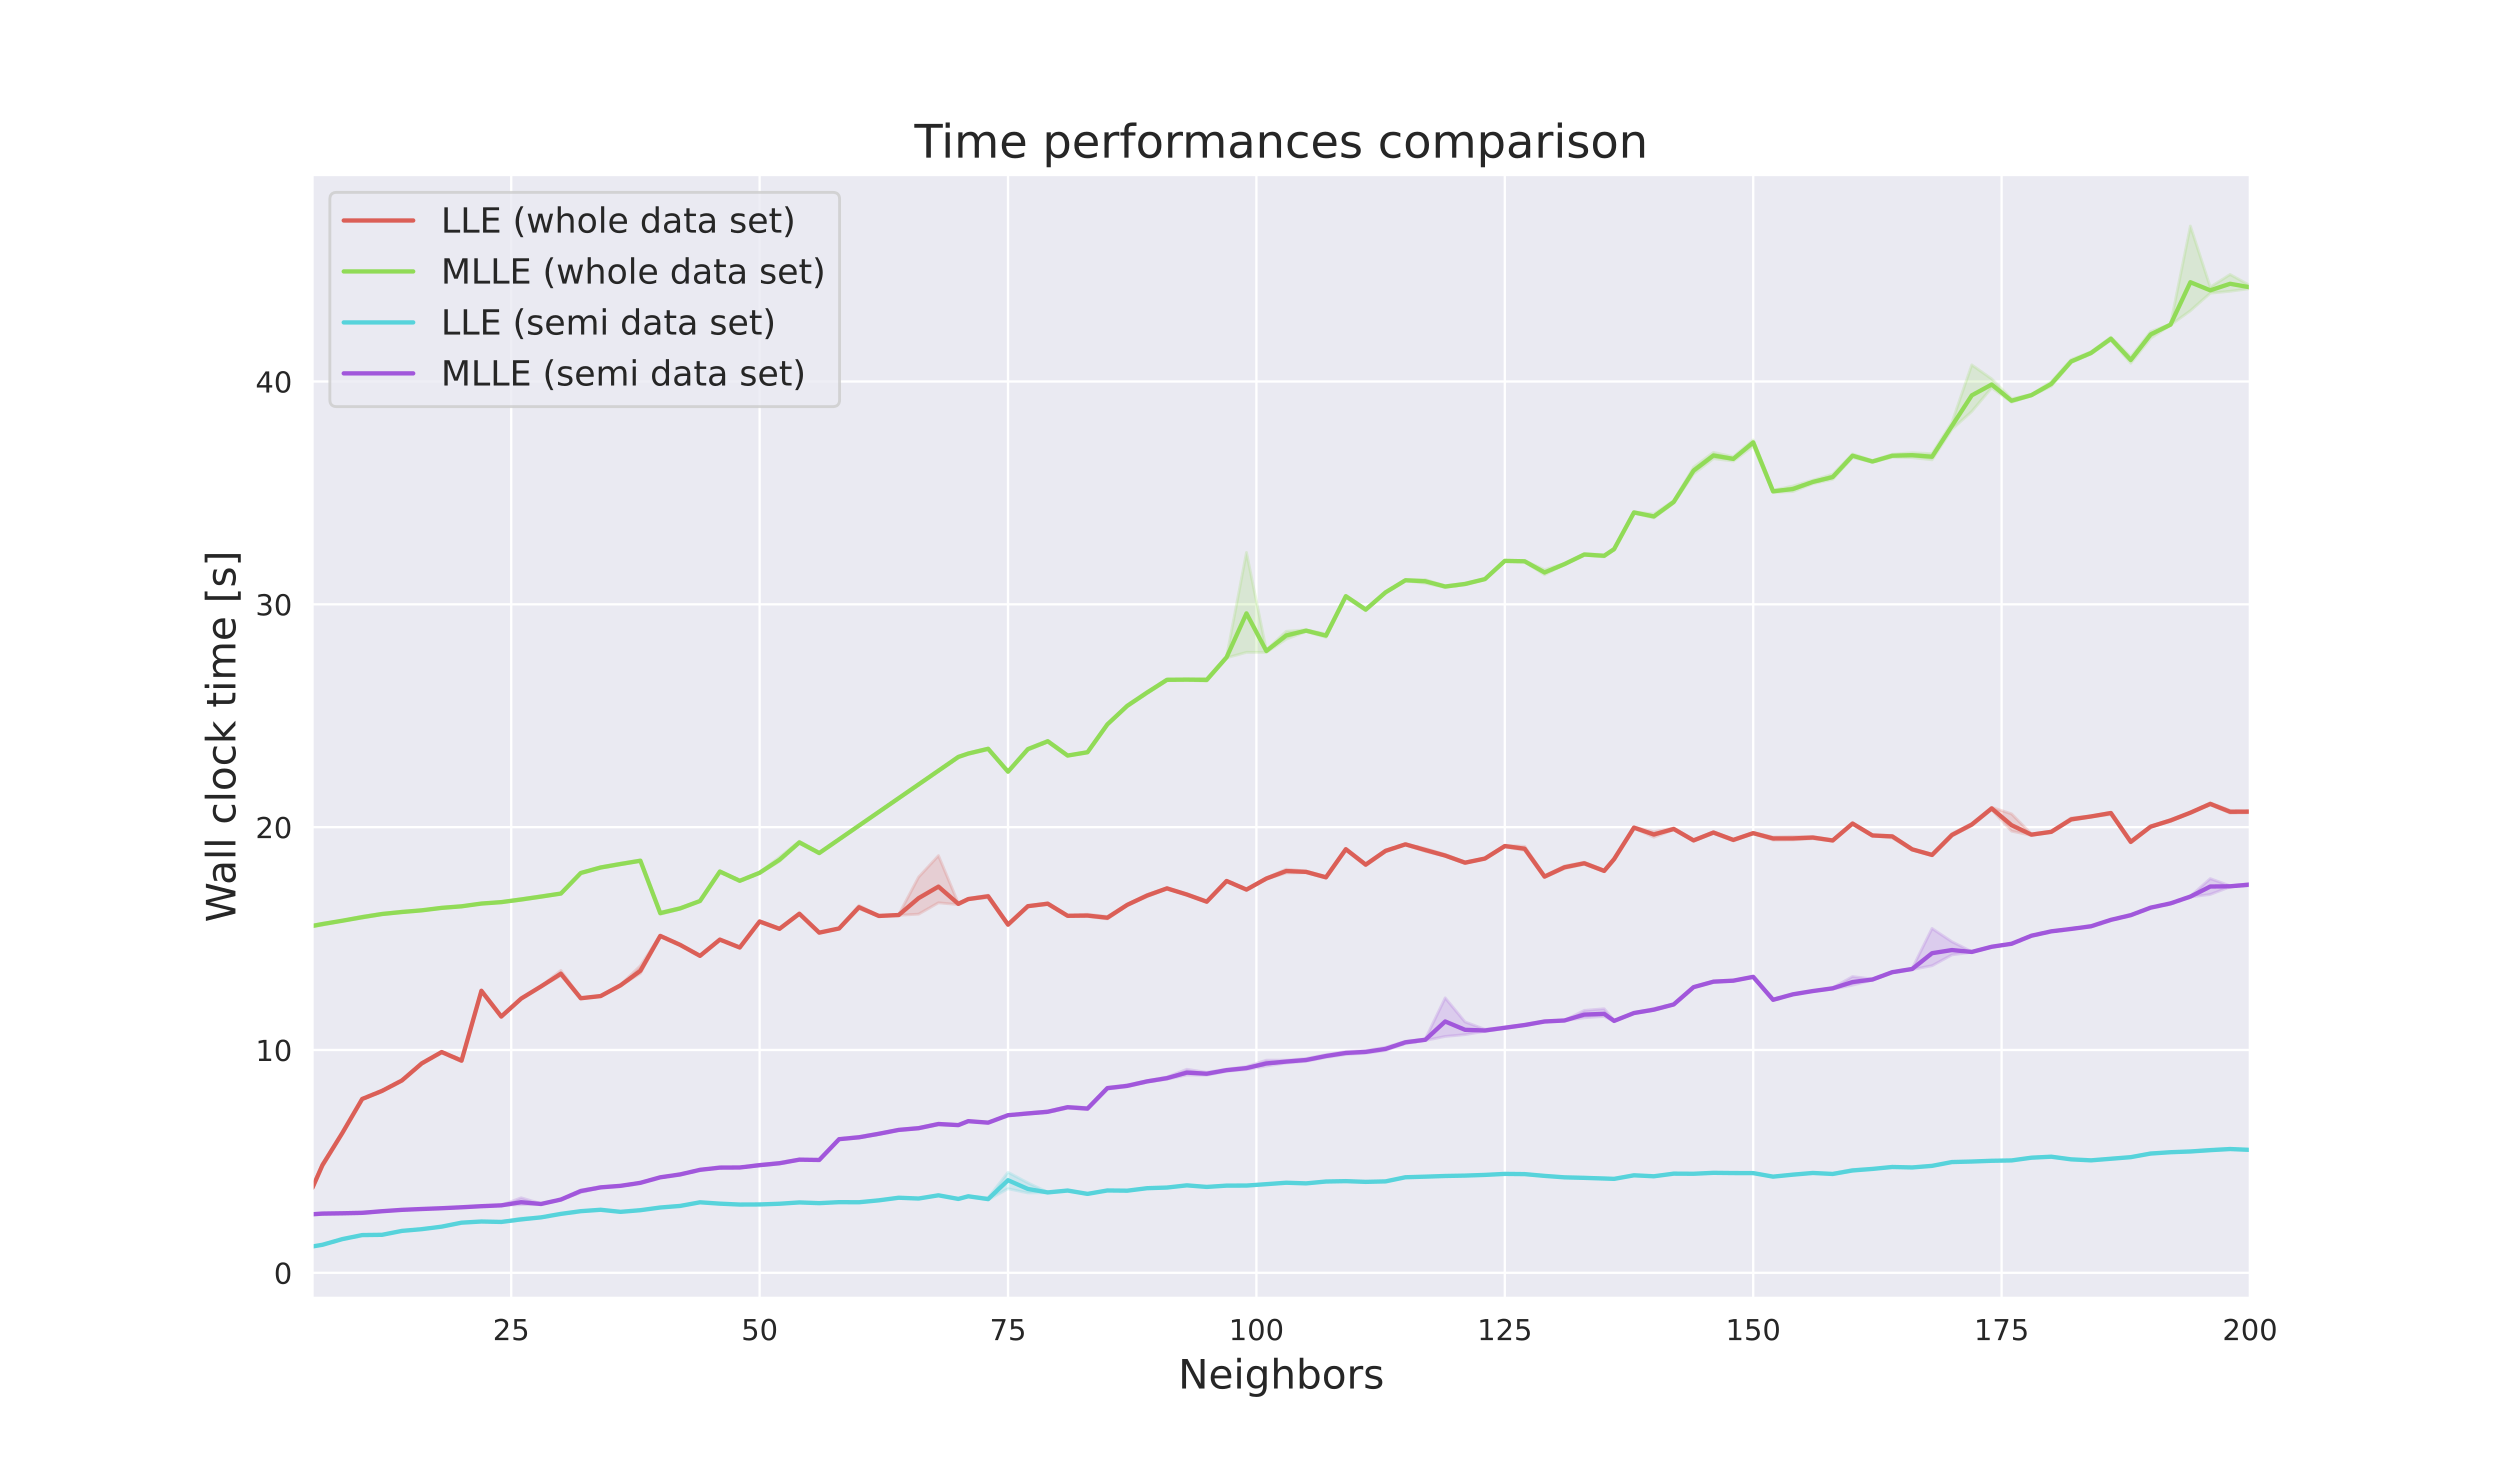 <?xml version="1.0" encoding="utf-8" standalone="no"?>
<!DOCTYPE svg PUBLIC "-//W3C//DTD SVG 1.1//EN"
  "http://www.w3.org/Graphics/SVG/1.1/DTD/svg11.dtd">
<!-- Created with matplotlib (https://matplotlib.org/) -->
<svg height="504pt" version="1.1" viewBox="0 0 864 504" width="864pt" xmlns="http://www.w3.org/2000/svg" xmlns:xlink="http://www.w3.org/1999/xlink">
 <defs>
  <style type="text/css">*{stroke-linecap:butt;stroke-linejoin:round;}</style>
 </defs>
 <g id="figure_1">
  <g id="patch_1">
   <path d="M 0 504 
L 864 504 
L 864 0 
L 0 0 
z
" style="fill:#ffffff;"/>
  </g>
  <g id="axes_1">
   <g id="patch_2">
    <path d="M 108 448.56 
L 777.6 448.56 
L 777.6 60.48 
L 108 60.48 
z
" style="fill:#eaeaf2;"/>
   </g>
   <g id="matplotlib.axis_1">
    <g id="xtick_1">
     <g id="line2d_1">
      <path clip-path="url(#pa6df0f2d97)" d="M 176.677 448.56 
L 176.677 60.48 
" style="fill:none;stroke:#ffffff;stroke-linecap:round;stroke-width:0.8;"/>
     </g>
     <g id="text_1">
      <!-- 25 -->
      <g style="fill:#262626;" transform="translate(170.314 463.158)scale(0.1 -0.1)">
       <defs>
        <path d="M 19.188 8.297 
L 53.609 8.297 
L 53.609 0 
L 7.328 0 
L 7.328 8.297 
Q 12.938 14.109 22.625 23.891 
Q 32.328 33.688 34.812 36.531 
Q 39.547 41.844 41.422 45.531 
Q 43.312 49.219 43.312 52.781 
Q 43.312 58.594 39.234 62.25 
Q 35.156 65.922 28.609 65.922 
Q 23.969 65.922 18.812 64.312 
Q 13.672 62.703 7.812 59.422 
L 7.812 69.391 
Q 13.766 71.781 18.938 73 
Q 24.125 74.219 28.422 74.219 
Q 39.75 74.219 46.484 68.547 
Q 53.219 62.891 53.219 53.422 
Q 53.219 48.922 51.531 44.891 
Q 49.859 40.875 45.406 35.406 
Q 44.188 33.984 37.641 27.219 
Q 31.109 20.453 19.188 8.297 
z
" id="DejaVuSans-50"/>
        <path d="M 10.797 72.906 
L 49.516 72.906 
L 49.516 64.594 
L 19.828 64.594 
L 19.828 46.734 
Q 21.969 47.469 24.109 47.828 
Q 26.266 48.188 28.422 48.188 
Q 40.625 48.188 47.75 41.5 
Q 54.891 34.812 54.891 23.391 
Q 54.891 11.625 47.562 5.094 
Q 40.234 -1.422 26.906 -1.422 
Q 22.312 -1.422 17.547 -0.641 
Q 12.797 0.141 7.719 1.703 
L 7.719 11.625 
Q 12.109 9.234 16.797 8.062 
Q 21.484 6.891 26.703 6.891 
Q 35.156 6.891 40.078 11.328 
Q 45.016 15.766 45.016 23.391 
Q 45.016 31 40.078 35.438 
Q 35.156 39.891 26.703 39.891 
Q 22.75 39.891 18.812 39.016 
Q 14.891 38.141 10.797 36.281 
z
" id="DejaVuSans-53"/>
       </defs>
       <use xlink:href="#DejaVuSans-50"/>
       <use x="63.623" xlink:href="#DejaVuSans-53"/>
      </g>
     </g>
    </g>
    <g id="xtick_2">
     <g id="line2d_2">
      <path clip-path="url(#pa6df0f2d97)" d="M 262.523 448.56 
L 262.523 60.48 
" style="fill:none;stroke:#ffffff;stroke-linecap:round;stroke-width:0.8;"/>
     </g>
     <g id="text_2">
      <!-- 50 -->
      <g style="fill:#262626;" transform="translate(256.161 463.158)scale(0.1 -0.1)">
       <defs>
        <path d="M 31.781 66.406 
Q 24.172 66.406 20.328 58.906 
Q 16.5 51.422 16.5 36.375 
Q 16.5 21.391 20.328 13.891 
Q 24.172 6.391 31.781 6.391 
Q 39.453 6.391 43.281 13.891 
Q 47.125 21.391 47.125 36.375 
Q 47.125 51.422 43.281 58.906 
Q 39.453 66.406 31.781 66.406 
z
M 31.781 74.219 
Q 44.047 74.219 50.516 64.516 
Q 56.984 54.828 56.984 36.375 
Q 56.984 17.969 50.516 8.266 
Q 44.047 -1.422 31.781 -1.422 
Q 19.531 -1.422 13.062 8.266 
Q 6.594 17.969 6.594 36.375 
Q 6.594 54.828 13.062 64.516 
Q 19.531 74.219 31.781 74.219 
z
" id="DejaVuSans-48"/>
       </defs>
       <use xlink:href="#DejaVuSans-53"/>
       <use x="63.623" xlink:href="#DejaVuSans-48"/>
      </g>
     </g>
    </g>
    <g id="xtick_3">
     <g id="line2d_3">
      <path clip-path="url(#pa6df0f2d97)" d="M 348.369 448.56 
L 348.369 60.48 
" style="fill:none;stroke:#ffffff;stroke-linecap:round;stroke-width:0.8;"/>
     </g>
     <g id="text_3">
      <!-- 75 -->
      <g style="fill:#262626;" transform="translate(342.007 463.158)scale(0.1 -0.1)">
       <defs>
        <path d="M 8.203 72.906 
L 55.078 72.906 
L 55.078 68.703 
L 28.609 0 
L 18.312 0 
L 43.219 64.594 
L 8.203 64.594 
z
" id="DejaVuSans-55"/>
       </defs>
       <use xlink:href="#DejaVuSans-55"/>
       <use x="63.623" xlink:href="#DejaVuSans-53"/>
      </g>
     </g>
    </g>
    <g id="xtick_4">
     <g id="line2d_4">
      <path clip-path="url(#pa6df0f2d97)" d="M 434.215 448.56 
L 434.215 60.48 
" style="fill:none;stroke:#ffffff;stroke-linecap:round;stroke-width:0.8;"/>
     </g>
     <g id="text_4">
      <!-- 100 -->
      <g style="fill:#262626;" transform="translate(424.672 463.158)scale(0.1 -0.1)">
       <defs>
        <path d="M 12.406 8.297 
L 28.516 8.297 
L 28.516 63.922 
L 10.984 60.406 
L 10.984 69.391 
L 28.422 72.906 
L 38.281 72.906 
L 38.281 8.297 
L 54.391 8.297 
L 54.391 0 
L 12.406 0 
z
" id="DejaVuSans-49"/>
       </defs>
       <use xlink:href="#DejaVuSans-49"/>
       <use x="63.623" xlink:href="#DejaVuSans-48"/>
       <use x="127.246" xlink:href="#DejaVuSans-48"/>
      </g>
     </g>
    </g>
    <g id="xtick_5">
     <g id="line2d_5">
      <path clip-path="url(#pa6df0f2d97)" d="M 520.062 448.56 
L 520.062 60.48 
" style="fill:none;stroke:#ffffff;stroke-linecap:round;stroke-width:0.8;"/>
     </g>
     <g id="text_5">
      <!-- 125 -->
      <g style="fill:#262626;" transform="translate(510.518 463.158)scale(0.1 -0.1)">
       <use xlink:href="#DejaVuSans-49"/>
       <use x="63.623" xlink:href="#DejaVuSans-50"/>
       <use x="127.246" xlink:href="#DejaVuSans-53"/>
      </g>
     </g>
    </g>
    <g id="xtick_6">
     <g id="line2d_6">
      <path clip-path="url(#pa6df0f2d97)" d="M 605.908 448.56 
L 605.908 60.48 
" style="fill:none;stroke:#ffffff;stroke-linecap:round;stroke-width:0.8;"/>
     </g>
     <g id="text_6">
      <!-- 150 -->
      <g style="fill:#262626;" transform="translate(596.364 463.158)scale(0.1 -0.1)">
       <use xlink:href="#DejaVuSans-49"/>
       <use x="63.623" xlink:href="#DejaVuSans-53"/>
       <use x="127.246" xlink:href="#DejaVuSans-48"/>
      </g>
     </g>
    </g>
    <g id="xtick_7">
     <g id="line2d_7">
      <path clip-path="url(#pa6df0f2d97)" d="M 691.754 448.56 
L 691.754 60.48 
" style="fill:none;stroke:#ffffff;stroke-linecap:round;stroke-width:0.8;"/>
     </g>
     <g id="text_7">
      <!-- 175 -->
      <g style="fill:#262626;" transform="translate(682.21 463.158)scale(0.1 -0.1)">
       <use xlink:href="#DejaVuSans-49"/>
       <use x="63.623" xlink:href="#DejaVuSans-55"/>
       <use x="127.246" xlink:href="#DejaVuSans-53"/>
      </g>
     </g>
    </g>
    <g id="xtick_8">
     <g id="line2d_8">
      <path clip-path="url(#pa6df0f2d97)" d="M 777.6 448.56 
L 777.6 60.48 
" style="fill:none;stroke:#ffffff;stroke-linecap:round;stroke-width:0.8;"/>
     </g>
     <g id="text_8">
      <!-- 200 -->
      <g style="fill:#262626;" transform="translate(768.056 463.158)scale(0.1 -0.1)">
       <use xlink:href="#DejaVuSans-50"/>
       <use x="63.623" xlink:href="#DejaVuSans-48"/>
       <use x="127.246" xlink:href="#DejaVuSans-48"/>
      </g>
     </g>
    </g>
    <g id="text_9">
     <!-- Neighbors -->
     <g style="fill:#262626;" transform="translate(407.18 479.876)scale(0.14 -0.14)">
      <defs>
       <path d="M 9.812 72.906 
L 23.094 72.906 
L 55.422 11.922 
L 55.422 72.906 
L 64.984 72.906 
L 64.984 0 
L 51.703 0 
L 19.391 60.984 
L 19.391 0 
L 9.812 0 
z
" id="DejaVuSans-78"/>
       <path d="M 56.203 29.594 
L 56.203 25.203 
L 14.891 25.203 
Q 15.484 15.922 20.484 11.062 
Q 25.484 6.203 34.422 6.203 
Q 39.594 6.203 44.453 7.469 
Q 49.312 8.734 54.109 11.281 
L 54.109 2.781 
Q 49.266 0.734 44.188 -0.344 
Q 39.109 -1.422 33.891 -1.422 
Q 20.797 -1.422 13.156 6.188 
Q 5.516 13.812 5.516 26.812 
Q 5.516 40.234 12.766 48.109 
Q 20.016 56 32.328 56 
Q 43.359 56 49.781 48.891 
Q 56.203 41.797 56.203 29.594 
z
M 47.219 32.234 
Q 47.125 39.594 43.094 43.984 
Q 39.062 48.391 32.422 48.391 
Q 24.906 48.391 20.391 44.141 
Q 15.875 39.891 15.188 32.172 
z
" id="DejaVuSans-101"/>
       <path d="M 9.422 54.688 
L 18.406 54.688 
L 18.406 0 
L 9.422 0 
z
M 9.422 75.984 
L 18.406 75.984 
L 18.406 64.594 
L 9.422 64.594 
z
" id="DejaVuSans-105"/>
       <path d="M 45.406 27.984 
Q 45.406 37.75 41.375 43.109 
Q 37.359 48.484 30.078 48.484 
Q 22.859 48.484 18.828 43.109 
Q 14.797 37.75 14.797 27.984 
Q 14.797 18.266 18.828 12.891 
Q 22.859 7.516 30.078 7.516 
Q 37.359 7.516 41.375 12.891 
Q 45.406 18.266 45.406 27.984 
z
M 54.391 6.781 
Q 54.391 -7.172 48.188 -13.984 
Q 42 -20.797 29.203 -20.797 
Q 24.469 -20.797 20.266 -20.094 
Q 16.062 -19.391 12.109 -17.922 
L 12.109 -9.188 
Q 16.062 -11.328 19.922 -12.344 
Q 23.781 -13.375 27.781 -13.375 
Q 36.625 -13.375 41.016 -8.766 
Q 45.406 -4.156 45.406 5.172 
L 45.406 9.625 
Q 42.625 4.781 38.281 2.391 
Q 33.938 0 27.875 0 
Q 17.828 0 11.672 7.656 
Q 5.516 15.328 5.516 27.984 
Q 5.516 40.672 11.672 48.328 
Q 17.828 56 27.875 56 
Q 33.938 56 38.281 53.609 
Q 42.625 51.219 45.406 46.391 
L 45.406 54.688 
L 54.391 54.688 
z
" id="DejaVuSans-103"/>
       <path d="M 54.891 33.016 
L 54.891 0 
L 45.906 0 
L 45.906 32.719 
Q 45.906 40.484 42.875 44.328 
Q 39.844 48.188 33.797 48.188 
Q 26.516 48.188 22.312 43.547 
Q 18.109 38.922 18.109 30.906 
L 18.109 0 
L 9.078 0 
L 9.078 75.984 
L 18.109 75.984 
L 18.109 46.188 
Q 21.344 51.125 25.703 53.562 
Q 30.078 56 35.797 56 
Q 45.219 56 50.047 50.172 
Q 54.891 44.344 54.891 33.016 
z
" id="DejaVuSans-104"/>
       <path d="M 48.688 27.297 
Q 48.688 37.203 44.609 42.844 
Q 40.531 48.484 33.406 48.484 
Q 26.266 48.484 22.188 42.844 
Q 18.109 37.203 18.109 27.297 
Q 18.109 17.391 22.188 11.75 
Q 26.266 6.109 33.406 6.109 
Q 40.531 6.109 44.609 11.75 
Q 48.688 17.391 48.688 27.297 
z
M 18.109 46.391 
Q 20.953 51.266 25.266 53.625 
Q 29.594 56 35.594 56 
Q 45.562 56 51.781 48.094 
Q 58.016 40.188 58.016 27.297 
Q 58.016 14.406 51.781 6.484 
Q 45.562 -1.422 35.594 -1.422 
Q 29.594 -1.422 25.266 0.953 
Q 20.953 3.328 18.109 8.203 
L 18.109 0 
L 9.078 0 
L 9.078 75.984 
L 18.109 75.984 
z
" id="DejaVuSans-98"/>
       <path d="M 30.609 48.391 
Q 23.391 48.391 19.188 42.75 
Q 14.984 37.109 14.984 27.297 
Q 14.984 17.484 19.156 11.844 
Q 23.344 6.203 30.609 6.203 
Q 37.797 6.203 41.984 11.859 
Q 46.188 17.531 46.188 27.297 
Q 46.188 37.016 41.984 42.703 
Q 37.797 48.391 30.609 48.391 
z
M 30.609 56 
Q 42.328 56 49.016 48.375 
Q 55.719 40.766 55.719 27.297 
Q 55.719 13.875 49.016 6.219 
Q 42.328 -1.422 30.609 -1.422 
Q 18.844 -1.422 12.172 6.219 
Q 5.516 13.875 5.516 27.297 
Q 5.516 40.766 12.172 48.375 
Q 18.844 56 30.609 56 
z
" id="DejaVuSans-111"/>
       <path d="M 41.109 46.297 
Q 39.594 47.172 37.812 47.578 
Q 36.031 48 33.891 48 
Q 26.266 48 22.188 43.047 
Q 18.109 38.094 18.109 28.812 
L 18.109 0 
L 9.078 0 
L 9.078 54.688 
L 18.109 54.688 
L 18.109 46.188 
Q 20.953 51.172 25.484 53.578 
Q 30.031 56 36.531 56 
Q 37.453 56 38.578 55.875 
Q 39.703 55.766 41.062 55.516 
z
" id="DejaVuSans-114"/>
       <path d="M 44.281 53.078 
L 44.281 44.578 
Q 40.484 46.531 36.375 47.5 
Q 32.281 48.484 27.875 48.484 
Q 21.188 48.484 17.844 46.438 
Q 14.5 44.391 14.5 40.281 
Q 14.5 37.156 16.891 35.375 
Q 19.281 33.594 26.516 31.984 
L 29.594 31.297 
Q 39.156 29.25 43.188 25.516 
Q 47.219 21.781 47.219 15.094 
Q 47.219 7.469 41.188 3.016 
Q 35.156 -1.422 24.609 -1.422 
Q 20.219 -1.422 15.453 -0.562 
Q 10.688 0.297 5.422 2 
L 5.422 11.281 
Q 10.406 8.688 15.234 7.391 
Q 20.062 6.109 24.812 6.109 
Q 31.156 6.109 34.562 8.281 
Q 37.984 10.453 37.984 14.406 
Q 37.984 18.062 35.516 20.016 
Q 33.062 21.969 24.703 23.781 
L 21.578 24.516 
Q 13.234 26.266 9.516 29.906 
Q 5.812 33.547 5.812 39.891 
Q 5.812 47.609 11.281 51.797 
Q 16.75 56 26.812 56 
Q 31.781 56 36.172 55.266 
Q 40.578 54.547 44.281 53.078 
z
" id="DejaVuSans-115"/>
      </defs>
      <use xlink:href="#DejaVuSans-78"/>
      <use x="74.805" xlink:href="#DejaVuSans-101"/>
      <use x="136.328" xlink:href="#DejaVuSans-105"/>
      <use x="164.111" xlink:href="#DejaVuSans-103"/>
      <use x="227.588" xlink:href="#DejaVuSans-104"/>
      <use x="290.967" xlink:href="#DejaVuSans-98"/>
      <use x="354.443" xlink:href="#DejaVuSans-111"/>
      <use x="415.625" xlink:href="#DejaVuSans-114"/>
      <use x="456.738" xlink:href="#DejaVuSans-115"/>
     </g>
    </g>
   </g>
   <g id="matplotlib.axis_2">
    <g id="ytick_1">
     <g id="line2d_9">
      <path clip-path="url(#pa6df0f2d97)" d="M 108 439.88 
L 777.6 439.88 
" style="fill:none;stroke:#ffffff;stroke-linecap:round;stroke-width:0.8;"/>
     </g>
     <g id="text_10">
      <!-- 0 -->
      <g style="fill:#262626;" transform="translate(94.638 443.68)scale(0.1 -0.1)">
       <use xlink:href="#DejaVuSans-48"/>
      </g>
     </g>
    </g>
    <g id="ytick_2">
     <g id="line2d_10">
      <path clip-path="url(#pa6df0f2d97)" d="M 108 362.873 
L 777.6 362.873 
" style="fill:none;stroke:#ffffff;stroke-linecap:round;stroke-width:0.8;"/>
     </g>
     <g id="text_11">
      <!-- 10 -->
      <g style="fill:#262626;" transform="translate(88.275 366.672)scale(0.1 -0.1)">
       <use xlink:href="#DejaVuSans-49"/>
       <use x="63.623" xlink:href="#DejaVuSans-48"/>
      </g>
     </g>
    </g>
    <g id="ytick_3">
     <g id="line2d_11">
      <path clip-path="url(#pa6df0f2d97)" d="M 108 285.865 
L 777.6 285.865 
" style="fill:none;stroke:#ffffff;stroke-linecap:round;stroke-width:0.8;"/>
     </g>
     <g id="text_12">
      <!-- 20 -->
      <g style="fill:#262626;" transform="translate(88.275 289.664)scale(0.1 -0.1)">
       <use xlink:href="#DejaVuSans-50"/>
       <use x="63.623" xlink:href="#DejaVuSans-48"/>
      </g>
     </g>
    </g>
    <g id="ytick_4">
     <g id="line2d_12">
      <path clip-path="url(#pa6df0f2d97)" d="M 108 208.857 
L 777.6 208.857 
" style="fill:none;stroke:#ffffff;stroke-linecap:round;stroke-width:0.8;"/>
     </g>
     <g id="text_13">
      <!-- 30 -->
      <g style="fill:#262626;" transform="translate(88.275 212.656)scale(0.1 -0.1)">
       <defs>
        <path d="M 40.578 39.312 
Q 47.656 37.797 51.625 33 
Q 55.609 28.219 55.609 21.188 
Q 55.609 10.406 48.188 4.484 
Q 40.766 -1.422 27.094 -1.422 
Q 22.516 -1.422 17.656 -0.516 
Q 12.797 0.391 7.625 2.203 
L 7.625 11.719 
Q 11.719 9.328 16.594 8.109 
Q 21.484 6.891 26.812 6.891 
Q 36.078 6.891 40.938 10.547 
Q 45.797 14.203 45.797 21.188 
Q 45.797 27.641 41.281 31.266 
Q 36.766 34.906 28.719 34.906 
L 20.219 34.906 
L 20.219 43.016 
L 29.109 43.016 
Q 36.375 43.016 40.234 45.922 
Q 44.094 48.828 44.094 54.297 
Q 44.094 59.906 40.109 62.906 
Q 36.141 65.922 28.719 65.922 
Q 24.656 65.922 20.016 65.031 
Q 15.375 64.156 9.812 62.312 
L 9.812 71.094 
Q 15.438 72.656 20.344 73.438 
Q 25.25 74.219 29.594 74.219 
Q 40.828 74.219 47.359 69.109 
Q 53.906 64.016 53.906 55.328 
Q 53.906 49.266 50.438 45.094 
Q 46.969 40.922 40.578 39.312 
z
" id="DejaVuSans-51"/>
       </defs>
       <use xlink:href="#DejaVuSans-51"/>
       <use x="63.623" xlink:href="#DejaVuSans-48"/>
      </g>
     </g>
    </g>
    <g id="ytick_5">
     <g id="line2d_13">
      <path clip-path="url(#pa6df0f2d97)" d="M 108 131.849 
L 777.6 131.849 
" style="fill:none;stroke:#ffffff;stroke-linecap:round;stroke-width:0.8;"/>
     </g>
     <g id="text_14">
      <!-- 40 -->
      <g style="fill:#262626;" transform="translate(88.275 135.648)scale(0.1 -0.1)">
       <defs>
        <path d="M 37.797 64.312 
L 12.891 25.391 
L 37.797 25.391 
z
M 35.203 72.906 
L 47.609 72.906 
L 47.609 25.391 
L 58.016 25.391 
L 58.016 17.188 
L 47.609 17.188 
L 47.609 0 
L 37.797 0 
L 37.797 17.188 
L 4.891 17.188 
L 4.891 26.703 
z
" id="DejaVuSans-52"/>
       </defs>
       <use xlink:href="#DejaVuSans-52"/>
       <use x="63.623" xlink:href="#DejaVuSans-48"/>
      </g>
     </g>
    </g>
    <g id="text_15">
     <!-- Wall clock time [s] -->
     <g style="fill:#262626;" transform="translate(81.363 318.75)rotate(-90)scale(0.14 -0.14)">
      <defs>
       <path d="M 3.328 72.906 
L 13.281 72.906 
L 28.609 11.281 
L 43.891 72.906 
L 54.984 72.906 
L 70.312 11.281 
L 85.594 72.906 
L 95.609 72.906 
L 77.297 0 
L 64.891 0 
L 49.516 63.281 
L 33.984 0 
L 21.578 0 
z
" id="DejaVuSans-87"/>
       <path d="M 34.281 27.484 
Q 23.391 27.484 19.188 25 
Q 14.984 22.516 14.984 16.5 
Q 14.984 11.719 18.141 8.906 
Q 21.297 6.109 26.703 6.109 
Q 34.188 6.109 38.703 11.406 
Q 43.219 16.703 43.219 25.484 
L 43.219 27.484 
z
M 52.203 31.203 
L 52.203 0 
L 43.219 0 
L 43.219 8.297 
Q 40.141 3.328 35.547 0.953 
Q 30.953 -1.422 24.312 -1.422 
Q 15.922 -1.422 10.953 3.297 
Q 6 8.016 6 15.922 
Q 6 25.141 12.172 29.828 
Q 18.359 34.516 30.609 34.516 
L 43.219 34.516 
L 43.219 35.406 
Q 43.219 41.609 39.141 45 
Q 35.062 48.391 27.688 48.391 
Q 23 48.391 18.547 47.266 
Q 14.109 46.141 10.016 43.891 
L 10.016 52.203 
Q 14.938 54.109 19.578 55.047 
Q 24.219 56 28.609 56 
Q 40.484 56 46.344 49.844 
Q 52.203 43.703 52.203 31.203 
z
" id="DejaVuSans-97"/>
       <path d="M 9.422 75.984 
L 18.406 75.984 
L 18.406 0 
L 9.422 0 
z
" id="DejaVuSans-108"/>
       <path id="DejaVuSans-32"/>
       <path d="M 48.781 52.594 
L 48.781 44.188 
Q 44.969 46.297 41.141 47.344 
Q 37.312 48.391 33.406 48.391 
Q 24.656 48.391 19.812 42.844 
Q 14.984 37.312 14.984 27.297 
Q 14.984 17.281 19.812 11.734 
Q 24.656 6.203 33.406 6.203 
Q 37.312 6.203 41.141 7.25 
Q 44.969 8.297 48.781 10.406 
L 48.781 2.094 
Q 45.016 0.344 40.984 -0.531 
Q 36.969 -1.422 32.422 -1.422 
Q 20.062 -1.422 12.781 6.344 
Q 5.516 14.109 5.516 27.297 
Q 5.516 40.672 12.859 48.328 
Q 20.219 56 33.016 56 
Q 37.156 56 41.109 55.141 
Q 45.062 54.297 48.781 52.594 
z
" id="DejaVuSans-99"/>
       <path d="M 9.078 75.984 
L 18.109 75.984 
L 18.109 31.109 
L 44.922 54.688 
L 56.391 54.688 
L 27.391 29.109 
L 57.625 0 
L 45.906 0 
L 18.109 26.703 
L 18.109 0 
L 9.078 0 
z
" id="DejaVuSans-107"/>
       <path d="M 18.312 70.219 
L 18.312 54.688 
L 36.812 54.688 
L 36.812 47.703 
L 18.312 47.703 
L 18.312 18.016 
Q 18.312 11.328 20.141 9.422 
Q 21.969 7.516 27.594 7.516 
L 36.812 7.516 
L 36.812 0 
L 27.594 0 
Q 17.188 0 13.234 3.875 
Q 9.281 7.766 9.281 18.016 
L 9.281 47.703 
L 2.688 47.703 
L 2.688 54.688 
L 9.281 54.688 
L 9.281 70.219 
z
" id="DejaVuSans-116"/>
       <path d="M 52 44.188 
Q 55.375 50.25 60.062 53.125 
Q 64.75 56 71.094 56 
Q 79.641 56 84.281 50.016 
Q 88.922 44.047 88.922 33.016 
L 88.922 0 
L 79.891 0 
L 79.891 32.719 
Q 79.891 40.578 77.094 44.375 
Q 74.312 48.188 68.609 48.188 
Q 61.625 48.188 57.562 43.547 
Q 53.516 38.922 53.516 30.906 
L 53.516 0 
L 44.484 0 
L 44.484 32.719 
Q 44.484 40.625 41.703 44.406 
Q 38.922 48.188 33.109 48.188 
Q 26.219 48.188 22.156 43.531 
Q 18.109 38.875 18.109 30.906 
L 18.109 0 
L 9.078 0 
L 9.078 54.688 
L 18.109 54.688 
L 18.109 46.188 
Q 21.188 51.219 25.484 53.609 
Q 29.781 56 35.688 56 
Q 41.656 56 45.828 52.969 
Q 50 49.953 52 44.188 
z
" id="DejaVuSans-109"/>
       <path d="M 8.594 75.984 
L 29.297 75.984 
L 29.297 69 
L 17.578 69 
L 17.578 -6.203 
L 29.297 -6.203 
L 29.297 -13.188 
L 8.594 -13.188 
z
" id="DejaVuSans-91"/>
       <path d="M 30.422 75.984 
L 30.422 -13.188 
L 9.719 -13.188 
L 9.719 -6.203 
L 21.391 -6.203 
L 21.391 69 
L 9.719 69 
L 9.719 75.984 
z
" id="DejaVuSans-93"/>
      </defs>
      <use xlink:href="#DejaVuSans-87"/>
      <use x="92.502" xlink:href="#DejaVuSans-97"/>
      <use x="153.781" xlink:href="#DejaVuSans-108"/>
      <use x="181.564" xlink:href="#DejaVuSans-108"/>
      <use x="209.348" xlink:href="#DejaVuSans-32"/>
      <use x="241.135" xlink:href="#DejaVuSans-99"/>
      <use x="296.115" xlink:href="#DejaVuSans-108"/>
      <use x="323.898" xlink:href="#DejaVuSans-111"/>
      <use x="385.08" xlink:href="#DejaVuSans-99"/>
      <use x="440.061" xlink:href="#DejaVuSans-107"/>
      <use x="497.971" xlink:href="#DejaVuSans-32"/>
      <use x="529.758" xlink:href="#DejaVuSans-116"/>
      <use x="568.967" xlink:href="#DejaVuSans-105"/>
      <use x="596.75" xlink:href="#DejaVuSans-109"/>
      <use x="694.162" xlink:href="#DejaVuSans-101"/>
      <use x="755.686" xlink:href="#DejaVuSans-32"/>
      <use x="787.473" xlink:href="#DejaVuSans-91"/>
      <use x="826.486" xlink:href="#DejaVuSans-115"/>
      <use x="878.586" xlink:href="#DejaVuSans-93"/>
     </g>
    </g>
   </g>
   <g id="PolyCollection_1">
    <defs>
     <path d="M 108 -93.819 
L 108 -93.277 
L 111.434 -100.785 
L 118.302 -112.326 
L 125.169 -124.024 
L 132.037 -126.854 
L 138.905 -130.513 
L 145.772 -136.408 
L 152.64 -140.232 
L 159.508 -137.111 
L 166.375 -161.083 
L 173.243 -152.461 
L 180.111 -158.807 
L 186.978 -162.991 
L 193.846 -166.861 
L 200.714 -158.932 
L 207.582 -159.647 
L 214.449 -163.347 
L 221.317 -167.584 
L 228.185 -180.416 
L 235.052 -177.322 
L 241.92 -173.523 
L 248.788 -179.213 
L 255.655 -176.43 
L 262.523 -185.281 
L 269.391 -182.833 
L 276.258 -188.108 
L 283.126 -181.64 
L 289.994 -182.996 
L 296.862 -189.943 
L 303.729 -187.38 
L 310.597 -187.693 
L 317.465 -188.062 
L 324.332 -191.997 
L 331.2 -191.364 
L 334.634 -193.079 
L 341.502 -193.781 
L 348.369 -184.098 
L 355.237 -190.677 
L 362.105 -191.37 
L 368.972 -187.4 
L 375.84 -187.279 
L 382.708 -186.402 
L 389.575 -191.121 
L 396.443 -194.127 
L 403.311 -196.792 
L 410.178 -194.734 
L 417.046 -192.193 
L 423.914 -199.372 
L 430.782 -196.456 
L 437.649 -200.189 
L 444.517 -202.304 
L 451.385 -202.388 
L 458.252 -200.552 
L 465.12 -210.35 
L 471.988 -204.793 
L 478.855 -209.695 
L 485.723 -212.043 
L 492.591 -209.743 
L 499.458 -208.109 
L 506.326 -205.585 
L 513.194 -207.17 
L 520.062 -211.326 
L 526.929 -210.107 
L 533.797 -200.79 
L 540.665 -203.808 
L 547.532 -205.308 
L 554.4 -202.792 
L 557.834 -206.798 
L 564.702 -217.829 
L 571.569 -214.649 
L 578.437 -217.258 
L 585.305 -213.318 
L 592.172 -215.975 
L 599.04 -213.386 
L 605.908 -215.891 
L 612.775 -213.656 
L 619.643 -213.724 
L 626.511 -214.151 
L 633.378 -213.324 
L 640.246 -219.275 
L 647.114 -215.131 
L 653.982 -214.384 
L 660.849 -210.253 
L 667.717 -208.255 
L 674.585 -215.036 
L 681.452 -218.66 
L 688.32 -224.19 
L 695.188 -216.765 
L 702.055 -215.297 
L 708.923 -216.296 
L 715.791 -220.44 
L 722.658 -221.685 
L 729.526 -222.496 
L 736.394 -212.69 
L 743.262 -218.109 
L 750.129 -220.124 
L 756.997 -223.086 
L 763.865 -225.864 
L 770.732 -222.974 
L 777.6 -223.128 
L 777.6 -223.756 
L 777.6 -223.756 
L 770.732 -223.932 
L 763.865 -226.532 
L 756.997 -223.18 
L 750.129 -220.775 
L 743.262 -218.469 
L 736.394 -213.424 
L 729.526 -223.328 
L 722.658 -221.978 
L 715.791 -221.322 
L 708.923 -216.742 
L 702.055 -215.796 
L 695.188 -222.735 
L 688.32 -224.981 
L 681.452 -219.348 
L 674.585 -215.941 
L 667.717 -208.82 
L 660.849 -210.604 
L 653.982 -215.285 
L 647.114 -215.385 
L 640.246 -219.538 
L 633.378 -213.74 
L 626.511 -214.867 
L 619.643 -214.881 
L 612.775 -214.733 
L 605.908 -216.242 
L 599.04 -213.925 
L 592.172 -216.528 
L 585.305 -213.81 
L 578.437 -217.847 
L 571.569 -216.556 
L 564.702 -218.175 
L 557.834 -207.389 
L 554.4 -203.328 
L 547.532 -206 
L 540.665 -204.712 
L 533.797 -201.345 
L 526.929 -211.507 
L 520.062 -211.872 
L 513.194 -207.429 
L 506.326 -206.079 
L 499.458 -208.702 
L 492.591 -210.746 
L 485.723 -212.352 
L 478.855 -210.193 
L 471.988 -205.451 
L 465.12 -210.693 
L 458.252 -201.037 
L 451.385 -202.964 
L 444.517 -203.628 
L 437.649 -200.559 
L 430.782 -196.649 
L 423.914 -199.688 
L 417.046 -192.624 
L 410.178 -195.033 
L 403.311 -197.132 
L 396.443 -194.873 
L 389.575 -191.463 
L 382.708 -187.253 
L 375.84 -188.04 
L 368.972 -187.653 
L 362.105 -191.99 
L 355.237 -190.968 
L 348.369 -184.803 
L 341.502 -194.622 
L 334.634 -193.534 
L 331.2 -191.844 
L 324.332 -208.287 
L 317.465 -200.877 
L 310.597 -187.901 
L 303.729 -187.522 
L 296.862 -191.103 
L 289.994 -183.2 
L 283.126 -181.716 
L 276.258 -188.39 
L 269.391 -183.177 
L 262.523 -185.772 
L 255.655 -176.663 
L 248.788 -179.376 
L 241.92 -173.791 
L 235.052 -177.574 
L 228.185 -180.743 
L 221.317 -170.249 
L 214.449 -163.638 
L 207.582 -159.897 
L 200.714 -159.081 
L 193.846 -168.621 
L 186.978 -163.187 
L 180.111 -158.979 
L 173.243 -152.866 
L 166.375 -161.864 
L 159.508 -137.772 
L 152.64 -140.587 
L 145.772 -136.673 
L 138.905 -130.675 
L 132.037 -127.131 
L 125.169 -124.367 
L 118.302 -112.553 
L 111.434 -101.878 
L 108 -93.819 
z
" id="m03bbcede4a" style="stroke:#db5f57;stroke-opacity:0.2;"/>
    </defs>
    <g clip-path="url(#pa6df0f2d97)">
     <use style="fill:#db5f57;fill-opacity:0.2;stroke:#db5f57;stroke-opacity:0.2;" x="0" xlink:href="#m03bbcede4a" y="504"/>
    </g>
   </g>
   <g id="PolyCollection_2">
    <defs>
     <path d="M 108 -184.328 
L 108 -183.717 
L 111.434 -184.287 
L 118.302 -185.706 
L 125.169 -186.695 
L 132.037 -187.904 
L 138.905 -188.626 
L 145.772 -189.31 
L 152.64 -190.074 
L 159.508 -190.586 
L 166.375 -191.633 
L 173.243 -192.085 
L 180.111 -192.872 
L 186.978 -193.893 
L 193.846 -195.008 
L 200.714 -202.172 
L 207.582 -203.952 
L 214.449 -205.155 
L 221.317 -206.363 
L 228.185 -188.026 
L 235.052 -189.802 
L 241.92 -192.534 
L 248.788 -202.594 
L 255.655 -199.423 
L 262.523 -202.217 
L 269.391 -206.284 
L 276.258 -212.55 
L 283.126 -209.039 
L 331.2 -242.13 
L 334.634 -243.33 
L 341.502 -244.869 
L 348.369 -237.203 
L 355.237 -244.712 
L 362.105 -247.542 
L 368.972 -242.687 
L 375.84 -243.864 
L 382.708 -253.479 
L 389.575 -259.784 
L 396.443 -264.285 
L 403.311 -268.764 
L 410.178 -268.922 
L 417.046 -268.578 
L 423.914 -276.66 
L 430.782 -278.552 
L 437.649 -278.528 
L 444.517 -283.1 
L 451.385 -285.742 
L 458.252 -283.749 
L 465.12 -297.543 
L 471.988 -292.932 
L 478.855 -299.123 
L 485.723 -303.289 
L 492.591 -302.421 
L 499.458 -301.015 
L 506.326 -301.92 
L 513.194 -303.758 
L 520.062 -309.944 
L 526.929 -309.76 
L 533.797 -305.359 
L 540.665 -308.913 
L 547.532 -312.092 
L 554.4 -311.523 
L 557.834 -313.988 
L 564.702 -326.697 
L 571.569 -324.983 
L 578.437 -330.105 
L 585.305 -340.196 
L 592.172 -345.48 
L 599.04 -344.662 
L 605.908 -349.767 
L 612.775 -333.812 
L 619.643 -334.126 
L 626.511 -336.844 
L 633.378 -338.345 
L 640.246 -345.868 
L 647.114 -344.251 
L 653.982 -345.98 
L 660.849 -345.85 
L 667.717 -345.077 
L 674.585 -355.62 
L 681.452 -361.792 
L 688.32 -369.952 
L 695.188 -364.996 
L 702.055 -367.201 
L 708.923 -370.542 
L 715.791 -378.683 
L 722.658 -381.667 
L 729.526 -386.399 
L 736.394 -378.492 
L 743.262 -387.083 
L 750.129 -391.656 
L 756.997 -396.605 
L 763.865 -402.683 
L 770.732 -403.339 
L 777.6 -404.239 
L 777.6 -405.314 
L 777.6 -405.314 
L 770.732 -409.138 
L 763.865 -404.81 
L 756.997 -425.88 
L 750.129 -391.945 
L 743.262 -389.406 
L 736.394 -380.678 
L 729.526 -387.486 
L 722.658 -382.395 
L 715.791 -379.749 
L 708.923 -372.081 
L 702.055 -367.669 
L 695.188 -366.205 
L 688.32 -373.058 
L 681.452 -377.884 
L 674.585 -358.034 
L 667.717 -347.22 
L 660.849 -347.514 
L 653.982 -347.024 
L 647.114 -344.848 
L 640.246 -347.118 
L 633.378 -340.098 
L 626.511 -338.048 
L 619.643 -336.036 
L 612.775 -334.585 
L 605.908 -351.948 
L 599.04 -346.156 
L 592.172 -347.68 
L 585.305 -342.544 
L 578.437 -330.984 
L 571.569 -326.326 
L 564.702 -327.158 
L 557.834 -314.489 
L 554.4 -312.256 
L 547.532 -312.707 
L 540.665 -309.241 
L 533.797 -307.137 
L 526.929 -310.242 
L 520.062 -310.385 
L 513.194 -303.98 
L 506.326 -302.458 
L 499.458 -301.558 
L 492.591 -303.713 
L 485.723 -303.642 
L 478.855 -299.446 
L 471.988 -293.697 
L 465.12 -298.243 
L 458.252 -284.913 
L 451.385 -286.341 
L 444.517 -285.835 
L 437.649 -279.356 
L 430.782 -313.07 
L 423.914 -277.085 
L 417.046 -269.532 
L 410.178 -269.313 
L 403.311 -269.299 
L 396.443 -264.97 
L 389.575 -260.396 
L 382.708 -253.885 
L 375.84 -244.226 
L 368.972 -243.033 
L 362.105 -248.108 
L 355.237 -245.401 
L 348.369 -237.399 
L 341.502 -245.457 
L 334.634 -243.804 
L 331.2 -242.668 
L 283.126 -209.338 
L 276.258 -213.272 
L 269.391 -207.779 
L 262.523 -202.54 
L 255.655 -199.784 
L 248.788 -202.995 
L 241.92 -192.687 
L 235.052 -190.315 
L 228.185 -188.812 
L 221.317 -206.785 
L 214.449 -205.685 
L 207.582 -204.433 
L 200.714 -202.418 
L 193.846 -195.335 
L 186.978 -194.443 
L 180.111 -193.405 
L 173.243 -192.36 
L 166.375 -191.827 
L 159.508 -190.932 
L 152.64 -190.442 
L 145.772 -189.469 
L 138.905 -189.118 
L 132.037 -188.34 
L 125.169 -187.36 
L 118.302 -185.851 
L 111.434 -184.92 
L 108 -184.328 
z
" id="m81d265e046" style="stroke:#91db57;stroke-opacity:0.2;"/>
    </defs>
    <g clip-path="url(#pa6df0f2d97)">
     <use style="fill:#91db57;fill-opacity:0.2;stroke:#91db57;stroke-opacity:0.2;" x="0" xlink:href="#m81d265e046" y="504"/>
    </g>
   </g>
   <g id="PolyCollection_3">
    <defs>
     <path d="M 108 -73.39 
L 108 -73.08 
L 111.434 -73.778 
L 118.302 -75.719 
L 125.169 -77.124 
L 132.037 -77.23 
L 138.905 -78.58 
L 145.772 -79.166 
L 152.64 -80.016 
L 159.508 -81.408 
L 166.375 -81.835 
L 173.243 -81.62 
L 180.111 -82.317 
L 186.978 -83.257 
L 193.846 -84.456 
L 200.714 -85.289 
L 207.582 -85.859 
L 214.449 -85.16 
L 221.317 -85.694 
L 228.185 -86.659 
L 235.052 -87.143 
L 241.92 -88.424 
L 248.788 -87.967 
L 255.655 -87.666 
L 262.523 -87.7 
L 269.391 -87.936 
L 276.258 -88.388 
L 283.126 -88.133 
L 289.994 -88.492 
L 296.862 -88.428 
L 303.729 -89.105 
L 310.597 -89.991 
L 317.465 -89.754 
L 324.332 -90.845 
L 331.2 -89.564 
L 334.634 -90.502 
L 341.502 -89.354 
L 348.369 -93.169 
L 355.237 -91.717 
L 362.105 -91.816 
L 368.972 -92.439 
L 375.84 -91.262 
L 382.708 -92.561 
L 389.575 -92.456 
L 396.443 -93.286 
L 403.311 -93.519 
L 410.178 -94.216 
L 417.046 -93.778 
L 423.914 -94.138 
L 430.782 -94.182 
L 437.649 -94.726 
L 444.517 -95.135 
L 451.385 -94.973 
L 458.252 -95.552 
L 465.12 -95.795 
L 471.988 -95.5 
L 478.855 -95.69 
L 485.723 -97.092 
L 492.591 -97.247 
L 499.458 -97.531 
L 506.326 -97.671 
L 513.194 -97.863 
L 520.062 -98.215 
L 526.929 -98.163 
L 533.797 -97.53 
L 540.665 -97.022 
L 547.532 -96.767 
L 554.4 -96.576 
L 557.834 -96.509 
L 564.702 -97.708 
L 571.569 -97.403 
L 578.437 -98.282 
L 585.305 -98.256 
L 592.172 -98.595 
L 599.04 -98.489 
L 605.908 -98.502 
L 612.775 -97.302 
L 619.643 -97.933 
L 626.511 -98.579 
L 633.378 -98.147 
L 640.246 -99.286 
L 647.114 -99.998 
L 653.982 -100.601 
L 660.849 -100.394 
L 667.717 -101.045 
L 674.585 -102.317 
L 681.452 -102.514 
L 688.32 -102.798 
L 695.188 -102.902 
L 702.055 -103.804 
L 708.923 -104.155 
L 715.791 -103.254 
L 722.658 -102.939 
L 729.526 -103.425 
L 736.394 -104.016 
L 743.262 -105.212 
L 750.129 -105.773 
L 756.997 -105.914 
L 763.865 -106.338 
L 770.732 -106.843 
L 777.6 -106.547 
L 777.6 -106.654 
L 777.6 -106.654 
L 770.732 -106.99 
L 763.865 -106.704 
L 756.997 -106.199 
L 750.129 -105.825 
L 743.262 -105.549 
L 736.394 -104.162 
L 729.526 -103.661 
L 722.658 -103.031 
L 715.791 -103.426 
L 708.923 -104.322 
L 702.055 -103.997 
L 695.188 -102.998 
L 688.32 -102.878 
L 681.452 -102.644 
L 674.585 -102.466 
L 667.717 -101.111 
L 660.849 -100.676 
L 653.982 -100.828 
L 647.114 -100.043 
L 640.246 -99.867 
L 633.378 -98.465 
L 626.511 -98.672 
L 619.643 -98.211 
L 612.775 -97.405 
L 605.908 -98.701 
L 599.04 -98.693 
L 592.172 -98.77 
L 585.305 -98.415 
L 578.437 -98.538 
L 571.569 -97.541 
L 564.702 -97.99 
L 557.834 -96.654 
L 554.4 -96.845 
L 547.532 -97.145 
L 540.665 -97.188 
L 533.797 -97.705 
L 526.929 -98.31 
L 520.062 -98.379 
L 513.194 -98.03 
L 506.326 -97.773 
L 499.458 -97.631 
L 492.591 -97.443 
L 485.723 -97.195 
L 478.855 -95.737 
L 471.988 -95.589 
L 465.12 -95.806 
L 458.252 -95.763 
L 451.385 -95.058 
L 444.517 -95.355 
L 437.649 -94.775 
L 430.782 -94.392 
L 423.914 -94.416 
L 417.046 -93.807 
L 410.178 -94.478 
L 403.311 -93.624 
L 396.443 -93.4 
L 389.575 -92.556 
L 382.708 -92.595 
L 375.84 -91.503 
L 368.972 -92.681 
L 362.105 -91.981 
L 355.237 -95.21 
L 348.369 -98.859 
L 341.502 -90.046 
L 334.634 -90.628 
L 331.2 -89.792 
L 324.332 -90.94 
L 317.465 -89.822 
L 310.597 -90.146 
L 303.729 -89.209 
L 296.862 -88.575 
L 289.994 -88.573 
L 283.126 -88.272 
L 276.258 -88.491 
L 269.391 -88.021 
L 262.523 -87.78 
L 255.655 -87.738 
L 248.788 -88.065 
L 241.92 -88.523 
L 235.052 -87.359 
L 228.185 -86.7 
L 221.317 -85.814 
L 214.449 -85.213 
L 207.582 -85.946 
L 200.714 -85.531 
L 193.846 -84.506 
L 186.978 -83.295 
L 180.111 -83.007 
L 173.243 -81.769 
L 166.375 -81.857 
L 159.508 -81.498 
L 152.64 -80.117 
L 145.772 -79.236 
L 138.905 -78.631 
L 132.037 -77.272 
L 125.169 -77.186 
L 118.302 -75.794 
L 111.434 -73.826 
L 108 -73.39 
z
" id="m646569d50d" style="stroke:#57d3db;stroke-opacity:0.2;"/>
    </defs>
    <g clip-path="url(#pa6df0f2d97)">
     <use style="fill:#57d3db;fill-opacity:0.2;stroke:#57d3db;stroke-opacity:0.2;" x="0" xlink:href="#m646569d50d" y="504"/>
    </g>
   </g>
   <g id="PolyCollection_4">
    <defs>
     <path d="M 108 -84.565 
L 108 -84.144 
L 111.434 -84.3 
L 118.302 -84.44 
L 125.169 -84.595 
L 132.037 -85.288 
L 138.905 -85.845 
L 145.772 -86.095 
L 152.64 -86.335 
L 159.508 -86.697 
L 166.375 -87.056 
L 173.243 -87.417 
L 180.111 -87.693 
L 186.978 -87.783 
L 193.846 -89.317 
L 200.714 -91.901 
L 207.582 -93.498 
L 214.449 -94.05 
L 221.317 -95.091 
L 228.185 -97.09 
L 235.052 -97.947 
L 241.92 -99.687 
L 248.788 -100.365 
L 255.655 -100.428 
L 262.523 -101.075 
L 269.391 -101.759 
L 276.258 -103.074 
L 283.126 -102.995 
L 289.994 -110.125 
L 296.862 -110.677 
L 303.729 -111.958 
L 310.597 -113.32 
L 317.465 -113.872 
L 324.332 -115.268 
L 331.2 -115.012 
L 334.634 -116.41 
L 341.502 -115.952 
L 348.369 -118.539 
L 355.237 -118.942 
L 362.105 -119.512 
L 368.972 -121.011 
L 375.84 -120.563 
L 382.708 -127.597 
L 389.575 -128.419 
L 396.443 -130.027 
L 403.311 -131.025 
L 410.178 -132.483 
L 417.046 -132.428 
L 423.914 -133.786 
L 430.782 -134.366 
L 437.649 -135.591 
L 444.517 -136.638 
L 451.385 -137.23 
L 458.252 -138.569 
L 465.12 -139.567 
L 471.988 -140.026 
L 478.855 -140.965 
L 485.723 -143.342 
L 492.591 -144.411 
L 499.458 -145.811 
L 506.326 -146.438 
L 513.194 -147.562 
L 520.062 -148.526 
L 526.929 -149.58 
L 533.797 -150.853 
L 540.665 -151.281 
L 547.532 -152.267 
L 554.4 -152.711 
L 557.834 -151.03 
L 564.702 -153.769 
L 571.569 -154.801 
L 578.437 -156.768 
L 585.305 -162.747 
L 592.172 -164.616 
L 599.04 -164.949 
L 605.908 -166.234 
L 612.775 -158.313 
L 619.643 -160.269 
L 626.511 -161.473 
L 633.378 -162.159 
L 640.246 -163.535 
L 647.114 -165.301 
L 653.982 -167.797 
L 660.849 -168.946 
L 667.717 -170.245 
L 674.585 -174.007 
L 681.452 -174.89 
L 688.32 -176.632 
L 695.188 -177.765 
L 702.055 -180.478 
L 708.923 -182.07 
L 715.791 -182.857 
L 722.658 -183.746 
L 729.526 -186.039 
L 736.394 -187.599 
L 743.262 -190.216 
L 750.129 -191.697 
L 756.997 -194.017 
L 763.865 -194.879 
L 770.732 -197.513 
L 777.6 -197.934 
L 777.6 -198.636 
L 777.6 -198.636 
L 770.732 -197.859 
L 763.865 -200.351 
L 756.997 -194.265 
L 750.129 -191.889 
L 743.262 -190.414 
L 736.394 -187.909 
L 729.526 -186.133 
L 722.658 -184.051 
L 715.791 -183.036 
L 708.923 -182.195 
L 702.055 -180.739 
L 695.188 -177.896 
L 688.32 -176.926 
L 681.452 -175.133 
L 674.585 -178.551 
L 667.717 -183.126 
L 660.849 -169.271 
L 653.982 -168.153 
L 647.114 -165.649 
L 640.246 -166.497 
L 633.378 -162.625 
L 626.511 -161.525 
L 619.643 -160.453 
L 612.775 -158.705 
L 605.908 -166.511 
L 599.04 -165.218 
L 592.172 -164.942 
L 585.305 -163.027 
L 578.437 -157.018 
L 571.569 -155.436 
L 564.702 -154.033 
L 557.834 -151.326 
L 554.4 -155.379 
L 547.532 -154.801 
L 540.665 -151.352 
L 533.797 -151.122 
L 526.929 -149.918 
L 520.062 -149.014 
L 513.194 -148.274 
L 506.326 -150.823 
L 499.458 -159.136 
L 492.591 -144.917 
L 485.723 -144.131 
L 478.855 -142.035 
L 471.988 -140.91 
L 465.12 -140.625 
L 458.252 -139.499 
L 451.385 -138.15 
L 444.517 -137.598 
L 437.649 -137.602 
L 430.782 -135.351 
L 423.914 -134.505 
L 417.046 -133.401 
L 410.178 -134.457 
L 403.311 -131.768 
L 396.443 -130.525 
L 389.575 -129.043 
L 382.708 -128.263 
L 375.84 -121.215 
L 368.972 -121.621 
L 362.105 -120.036 
L 355.237 -119.452 
L 348.369 -118.633 
L 341.502 -116.096 
L 334.634 -116.651 
L 331.2 -115.346 
L 324.332 -115.817 
L 317.465 -114.322 
L 310.597 -113.69 
L 303.729 -112.376 
L 296.862 -111.21 
L 289.994 -110.52 
L 283.126 -103.232 
L 276.258 -103.394 
L 269.391 -102.227 
L 262.523 -101.574 
L 255.655 -100.587 
L 248.788 -100.583 
L 241.92 -99.738 
L 235.052 -98.287 
L 228.185 -97.163 
L 221.317 -95.336 
L 214.449 -94.272 
L 207.582 -93.832 
L 200.714 -92.746 
L 193.846 -89.518 
L 186.978 -88.043 
L 180.111 -90.049 
L 173.243 -87.462 
L 166.375 -87.209 
L 159.508 -86.828 
L 152.64 -86.539 
L 145.772 -86.254 
L 138.905 -85.917 
L 132.037 -85.496 
L 125.169 -85.084 
L 118.302 -84.942 
L 111.434 -84.847 
L 108 -84.565 
z
" id="m1ad660abce" style="stroke:#a157db;stroke-opacity:0.2;"/>
    </defs>
    <g clip-path="url(#pa6df0f2d97)">
     <use style="fill:#a157db;fill-opacity:0.2;stroke:#a157db;stroke-opacity:0.2;" x="0" xlink:href="#m1ad660abce" y="504"/>
    </g>
   </g>
   <g id="line2d_14">
    <path clip-path="url(#pa6df0f2d97)" d="M 108 410.452 
L 111.434 402.669 
L 118.302 391.575 
L 125.169 379.804 
L 132.037 377.01 
L 138.905 373.406 
L 145.772 367.497 
L 152.64 363.59 
L 159.508 366.562 
L 166.375 342.428 
L 173.243 351.312 
L 180.111 345.109 
L 186.978 340.906 
L 193.846 336.518 
L 200.714 344.996 
L 207.582 344.24 
L 214.449 340.535 
L 221.317 335.501 
L 228.185 323.454 
L 235.052 326.543 
L 241.92 330.343 
L 248.788 324.726 
L 255.655 327.459 
L 262.523 318.473 
L 269.391 321.002 
L 276.258 315.783 
L 283.126 322.323 
L 289.994 320.876 
L 296.862 313.545 
L 303.729 316.553 
L 310.597 316.232 
L 317.465 310.401 
L 324.332 306.414 
L 331.2 312.376 
L 334.634 310.723 
L 341.502 309.762 
L 348.369 319.55 
L 355.237 313.176 
L 362.105 312.32 
L 368.972 316.507 
L 375.84 316.418 
L 382.708 317.166 
L 389.575 312.719 
L 396.443 309.5 
L 403.311 307.021 
L 410.178 309.146 
L 417.046 311.626 
L 423.914 304.47 
L 430.782 307.448 
L 437.649 303.626 
L 444.517 301.034 
L 451.385 301.324 
L 458.252 303.2 
L 465.12 293.491 
L 471.988 298.819 
L 478.855 294.056 
L 485.723 291.802 
L 492.591 293.765 
L 499.458 295.682 
L 506.326 298.141 
L 513.194 296.713 
L 520.062 292.401 
L 526.929 293.324 
L 533.797 302.952 
L 540.665 299.74 
L 547.532 298.346 
L 554.4 300.982 
L 557.834 296.912 
L 564.702 286.031 
L 571.569 288.397 
L 578.437 286.49 
L 585.305 290.444 
L 592.172 287.722 
L 599.04 290.272 
L 605.908 287.933 
L 612.775 289.773 
L 619.643 289.76 
L 626.511 289.455 
L 633.378 290.468 
L 640.246 284.615 
L 647.114 288.736 
L 653.982 289.066 
L 660.849 293.526 
L 667.717 295.463 
L 674.585 288.569 
L 681.452 284.961 
L 688.32 279.391 
L 695.188 285.182 
L 702.055 288.456 
L 708.923 287.481 
L 715.791 283.17 
L 722.658 282.168 
L 729.526 280.992 
L 736.394 290.943 
L 743.262 285.687 
L 750.129 283.551 
L 756.997 280.867 
L 763.865 277.827 
L 770.732 280.547 
L 777.6 280.505 
" style="fill:none;stroke:#db5f57;stroke-linecap:round;stroke-width:1.5;"/>
   </g>
   <g id="line2d_15">
    <path clip-path="url(#pa6df0f2d97)" d="M 108 319.998 
L 111.434 319.36 
L 118.302 318.203 
L 125.169 316.976 
L 132.037 315.878 
L 138.905 315.189 
L 145.772 314.61 
L 152.64 313.761 
L 159.508 313.223 
L 166.375 312.27 
L 173.243 311.778 
L 180.111 310.861 
L 186.978 309.86 
L 193.846 308.809 
L 200.714 301.705 
L 207.582 299.805 
L 214.449 298.602 
L 221.317 297.468 
L 228.185 315.581 
L 235.052 313.942 
L 241.92 311.39 
L 248.788 301.206 
L 255.655 304.406 
L 262.523 301.641 
L 269.391 297.138 
L 276.258 291.131 
L 283.126 294.815 
L 331.2 261.601 
L 334.634 260.433 
L 341.502 258.78 
L 348.369 266.691 
L 355.237 258.907 
L 362.105 256.177 
L 368.972 261.12 
L 375.84 259.976 
L 382.708 250.35 
L 389.575 243.945 
L 396.443 239.33 
L 403.311 234.943 
L 410.178 234.883 
L 417.046 234.97 
L 423.914 227.16 
L 430.782 211.985 
L 437.649 224.975 
L 444.517 219.611 
L 451.385 217.949 
L 458.252 219.669 
L 465.12 206.053 
L 471.988 210.685 
L 478.855 204.712 
L 485.723 200.535 
L 492.591 200.894 
L 499.458 202.713 
L 506.326 201.822 
L 513.194 200.142 
L 520.062 193.844 
L 526.929 193.984 
L 533.797 197.844 
L 540.665 194.965 
L 547.532 191.642 
L 554.4 192.084 
L 557.834 189.781 
L 564.702 177.106 
L 571.569 178.484 
L 578.437 173.477 
L 585.305 162.637 
L 592.172 157.414 
L 599.04 158.591 
L 605.908 152.894 
L 612.775 169.804 
L 619.643 168.994 
L 626.511 166.555 
L 633.378 164.868 
L 640.246 157.494 
L 647.114 159.5 
L 653.982 157.498 
L 660.849 157.316 
L 667.717 157.853 
L 674.585 147.208 
L 681.452 136.628 
L 688.32 132.888 
L 695.188 138.49 
L 702.055 136.565 
L 708.923 132.689 
L 715.791 124.919 
L 722.658 121.986 
L 729.526 117.058 
L 736.394 124.415 
L 743.262 115.586 
L 750.129 112.2 
L 756.997 97.538 
L 763.865 100.333 
L 770.732 98.071 
L 777.6 99.294 
" style="fill:none;stroke:#91db57;stroke-linecap:round;stroke-width:1.5;"/>
   </g>
   <g id="line2d_16">
    <path clip-path="url(#pa6df0f2d97)" d="M 108 430.774 
L 111.434 430.198 
L 118.302 428.238 
L 125.169 426.843 
L 132.037 426.751 
L 138.905 425.397 
L 145.772 424.797 
L 152.64 423.931 
L 159.508 422.555 
L 166.375 422.154 
L 173.243 422.305 
L 180.111 421.416 
L 186.978 420.722 
L 193.846 419.519 
L 200.714 418.581 
L 207.582 418.096 
L 214.449 418.816 
L 221.317 418.244 
L 228.185 417.315 
L 235.052 416.771 
L 241.92 415.513 
L 248.788 415.984 
L 255.655 416.292 
L 262.523 416.257 
L 269.391 416.016 
L 276.258 415.559 
L 283.126 415.81 
L 289.994 415.462 
L 296.862 415.5 
L 303.729 414.84 
L 310.597 413.936 
L 317.465 414.212 
L 324.332 413.097 
L 331.2 414.353 
L 334.634 413.435 
L 341.502 414.407 
L 348.369 407.883 
L 355.237 410.909 
L 362.105 412.101 
L 368.972 411.451 
L 375.84 412.608 
L 382.708 411.423 
L 389.575 411.503 
L 396.443 410.642 
L 403.311 410.417 
L 410.178 409.657 
L 417.046 410.204 
L 423.914 409.755 
L 430.782 409.736 
L 437.649 409.247 
L 444.517 408.751 
L 451.385 408.976 
L 458.252 408.335 
L 465.12 408.2 
L 471.988 408.457 
L 478.855 408.286 
L 485.723 406.857 
L 492.591 406.655 
L 499.458 406.42 
L 506.326 406.288 
L 513.194 406.048 
L 520.062 405.696 
L 526.929 405.774 
L 533.797 406.388 
L 540.665 406.889 
L 547.532 407.071 
L 554.4 407.289 
L 557.834 407.417 
L 564.702 406.188 
L 571.569 406.524 
L 578.437 405.614 
L 585.305 405.654 
L 592.172 405.328 
L 599.04 405.409 
L 605.908 405.426 
L 612.775 406.647 
L 619.643 405.96 
L 626.511 405.375 
L 633.378 405.724 
L 640.246 404.504 
L 647.114 403.979 
L 653.982 403.31 
L 660.849 403.47 
L 667.717 402.921 
L 674.585 401.609 
L 681.452 401.426 
L 688.32 401.169 
L 695.188 401.045 
L 702.055 400.1 
L 708.923 399.758 
L 715.791 400.675 
L 722.658 401.015 
L 729.526 400.464 
L 736.394 399.914 
L 743.262 398.669 
L 750.129 398.207 
L 756.997 397.952 
L 763.865 397.487 
L 770.732 397.104 
L 777.6 397.399 
" style="fill:none;stroke:#57d3db;stroke-linecap:round;stroke-width:1.5;"/>
   </g>
   <g id="line2d_17">
    <path clip-path="url(#pa6df0f2d97)" d="M 108 419.645 
L 111.434 419.427 
L 118.302 419.309 
L 125.169 419.161 
L 132.037 418.597 
L 138.905 418.125 
L 145.772 417.83 
L 152.64 417.563 
L 159.508 417.237 
L 166.375 416.863 
L 173.243 416.567 
L 180.111 415.484 
L 186.978 416.095 
L 193.846 414.56 
L 200.714 411.625 
L 207.582 410.353 
L 214.449 409.826 
L 221.317 408.785 
L 228.185 406.88 
L 235.052 405.883 
L 241.92 404.288 
L 248.788 403.526 
L 255.655 403.485 
L 262.523 402.676 
L 269.391 402.007 
L 276.258 400.777 
L 283.126 400.887 
L 289.994 393.699 
L 296.862 393.041 
L 303.729 391.833 
L 310.597 390.495 
L 317.465 389.9 
L 324.332 388.458 
L 331.2 388.839 
L 334.634 387.47 
L 341.502 387.991 
L 348.369 385.411 
L 355.237 384.804 
L 362.105 384.226 
L 368.972 382.655 
L 375.84 383.125 
L 382.708 376.07 
L 389.575 375.269 
L 396.443 373.724 
L 403.311 372.604 
L 410.178 370.693 
L 417.046 371.085 
L 423.914 369.839 
L 430.782 369.132 
L 437.649 367.521 
L 444.517 366.882 
L 451.385 366.334 
L 458.252 364.966 
L 465.12 363.904 
L 471.988 363.532 
L 478.855 362.5 
L 485.723 360.22 
L 492.591 359.34 
L 499.458 353.022 
L 506.326 355.908 
L 513.194 356.131 
L 520.062 355.191 
L 526.929 354.247 
L 533.797 353.03 
L 540.665 352.683 
L 547.532 350.64 
L 554.4 350.382 
L 557.834 352.822 
L 564.702 350.101 
L 571.569 348.938 
L 578.437 347.135 
L 585.305 341.158 
L 592.172 339.268 
L 599.04 338.919 
L 605.908 337.603 
L 612.775 345.53 
L 619.643 343.638 
L 626.511 342.506 
L 633.378 341.565 
L 640.246 339.397 
L 647.114 338.525 
L 653.982 335.983 
L 660.849 334.878 
L 667.717 329.424 
L 674.585 328.339 
L 681.452 328.989 
L 688.32 327.201 
L 695.188 326.169 
L 702.055 323.385 
L 708.923 321.867 
L 715.791 321.034 
L 722.658 320.12 
L 729.526 317.902 
L 736.394 316.278 
L 743.262 313.685 
L 750.129 312.207 
L 756.997 309.859 
L 763.865 306.385 
L 770.732 306.302 
L 777.6 305.709 
" style="fill:none;stroke:#a157db;stroke-linecap:round;stroke-width:1.5;"/>
   </g>
   <g id="line2d_18"/>
   <g id="line2d_19"/>
   <g id="line2d_20"/>
   <g id="line2d_21"/>
   <g id="patch_3">
    <path d="M 108 448.56 
L 108 60.48 
" style="fill:none;stroke:#ffffff;stroke-linecap:square;stroke-linejoin:miter;stroke-width:0.8;"/>
   </g>
   <g id="patch_4">
    <path d="M 777.6 448.56 
L 777.6 60.48 
" style="fill:none;stroke:#ffffff;stroke-linecap:square;stroke-linejoin:miter;stroke-width:0.8;"/>
   </g>
   <g id="patch_5">
    <path d="M 108 448.56 
L 777.6 448.56 
" style="fill:none;stroke:#ffffff;stroke-linecap:square;stroke-linejoin:miter;stroke-width:0.8;"/>
   </g>
   <g id="patch_6">
    <path d="M 108 60.48 
L 777.6 60.48 
" style="fill:none;stroke:#ffffff;stroke-linecap:square;stroke-linejoin:miter;stroke-width:0.8;"/>
   </g>
   <g id="text_16">
    <!-- Time performances comparison -->
    <g style="fill:#262626;" transform="translate(316.026 54.48)scale(0.16 -0.16)">
     <defs>
      <path d="M -0.297 72.906 
L 61.375 72.906 
L 61.375 64.594 
L 35.5 64.594 
L 35.5 0 
L 25.594 0 
L 25.594 64.594 
L -0.297 64.594 
z
" id="DejaVuSans-84"/>
      <path d="M 18.109 8.203 
L 18.109 -20.797 
L 9.078 -20.797 
L 9.078 54.688 
L 18.109 54.688 
L 18.109 46.391 
Q 20.953 51.266 25.266 53.625 
Q 29.594 56 35.594 56 
Q 45.562 56 51.781 48.094 
Q 58.016 40.188 58.016 27.297 
Q 58.016 14.406 51.781 6.484 
Q 45.562 -1.422 35.594 -1.422 
Q 29.594 -1.422 25.266 0.953 
Q 20.953 3.328 18.109 8.203 
z
M 48.688 27.297 
Q 48.688 37.203 44.609 42.844 
Q 40.531 48.484 33.406 48.484 
Q 26.266 48.484 22.188 42.844 
Q 18.109 37.203 18.109 27.297 
Q 18.109 17.391 22.188 11.75 
Q 26.266 6.109 33.406 6.109 
Q 40.531 6.109 44.609 11.75 
Q 48.688 17.391 48.688 27.297 
z
" id="DejaVuSans-112"/>
      <path d="M 37.109 75.984 
L 37.109 68.5 
L 28.516 68.5 
Q 23.688 68.5 21.797 66.547 
Q 19.922 64.594 19.922 59.516 
L 19.922 54.688 
L 34.719 54.688 
L 34.719 47.703 
L 19.922 47.703 
L 19.922 0 
L 10.891 0 
L 10.891 47.703 
L 2.297 47.703 
L 2.297 54.688 
L 10.891 54.688 
L 10.891 58.5 
Q 10.891 67.625 15.141 71.797 
Q 19.391 75.984 28.609 75.984 
z
" id="DejaVuSans-102"/>
      <path d="M 54.891 33.016 
L 54.891 0 
L 45.906 0 
L 45.906 32.719 
Q 45.906 40.484 42.875 44.328 
Q 39.844 48.188 33.797 48.188 
Q 26.516 48.188 22.312 43.547 
Q 18.109 38.922 18.109 30.906 
L 18.109 0 
L 9.078 0 
L 9.078 54.688 
L 18.109 54.688 
L 18.109 46.188 
Q 21.344 51.125 25.703 53.562 
Q 30.078 56 35.797 56 
Q 45.219 56 50.047 50.172 
Q 54.891 44.344 54.891 33.016 
z
" id="DejaVuSans-110"/>
     </defs>
     <use xlink:href="#DejaVuSans-84"/>
     <use x="57.959" xlink:href="#DejaVuSans-105"/>
     <use x="85.742" xlink:href="#DejaVuSans-109"/>
     <use x="183.154" xlink:href="#DejaVuSans-101"/>
     <use x="244.678" xlink:href="#DejaVuSans-32"/>
     <use x="276.465" xlink:href="#DejaVuSans-112"/>
     <use x="339.941" xlink:href="#DejaVuSans-101"/>
     <use x="401.465" xlink:href="#DejaVuSans-114"/>
     <use x="442.578" xlink:href="#DejaVuSans-102"/>
     <use x="477.783" xlink:href="#DejaVuSans-111"/>
     <use x="538.965" xlink:href="#DejaVuSans-114"/>
     <use x="578.328" xlink:href="#DejaVuSans-109"/>
     <use x="675.74" xlink:href="#DejaVuSans-97"/>
     <use x="737.02" xlink:href="#DejaVuSans-110"/>
     <use x="800.398" xlink:href="#DejaVuSans-99"/>
     <use x="855.379" xlink:href="#DejaVuSans-101"/>
     <use x="916.902" xlink:href="#DejaVuSans-115"/>
     <use x="969.002" xlink:href="#DejaVuSans-32"/>
     <use x="1000.789" xlink:href="#DejaVuSans-99"/>
     <use x="1055.77" xlink:href="#DejaVuSans-111"/>
     <use x="1116.951" xlink:href="#DejaVuSans-109"/>
     <use x="1214.363" xlink:href="#DejaVuSans-112"/>
     <use x="1277.84" xlink:href="#DejaVuSans-97"/>
     <use x="1339.119" xlink:href="#DejaVuSans-114"/>
     <use x="1380.232" xlink:href="#DejaVuSans-105"/>
     <use x="1408.016" xlink:href="#DejaVuSans-115"/>
     <use x="1460.115" xlink:href="#DejaVuSans-111"/>
     <use x="1521.297" xlink:href="#DejaVuSans-110"/>
    </g>
   </g>
   <g id="legend_1">
    <g id="patch_7">
     <path d="M 116.4 140.535 
L 287.762 140.535 
Q 290.162 140.535 290.162 138.135 
L 290.162 68.88 
Q 290.162 66.48 287.762 66.48 
L 116.4 66.48 
Q 114 66.48 114 68.88 
L 114 138.135 
Q 114 140.535 116.4 140.535 
z
" style="fill:#eaeaf2;opacity:0.8;stroke:#cccccc;stroke-linejoin:miter;"/>
    </g>
    <g id="line2d_22">
     <path d="M 118.8 76.198 
L 142.8 76.198 
" style="fill:none;stroke:#db5f57;stroke-linecap:round;stroke-width:1.5;"/>
    </g>
    <g id="line2d_23"/>
    <g id="text_17">
     <!-- LLE (whole data set) -->
     <g style="fill:#262626;" transform="translate(152.4 80.398)scale(0.12 -0.12)">
      <defs>
       <path d="M 9.812 72.906 
L 19.672 72.906 
L 19.672 8.297 
L 55.172 8.297 
L 55.172 0 
L 9.812 0 
z
" id="DejaVuSans-76"/>
       <path d="M 9.812 72.906 
L 55.906 72.906 
L 55.906 64.594 
L 19.672 64.594 
L 19.672 43.016 
L 54.391 43.016 
L 54.391 34.719 
L 19.672 34.719 
L 19.672 8.297 
L 56.781 8.297 
L 56.781 0 
L 9.812 0 
z
" id="DejaVuSans-69"/>
       <path d="M 31 75.875 
Q 24.469 64.656 21.281 53.656 
Q 18.109 42.672 18.109 31.391 
Q 18.109 20.125 21.312 9.062 
Q 24.516 -2 31 -13.188 
L 23.188 -13.188 
Q 15.875 -1.703 12.234 9.375 
Q 8.594 20.453 8.594 31.391 
Q 8.594 42.281 12.203 53.312 
Q 15.828 64.359 23.188 75.875 
z
" id="DejaVuSans-40"/>
       <path d="M 4.203 54.688 
L 13.188 54.688 
L 24.422 12.016 
L 35.594 54.688 
L 46.188 54.688 
L 57.422 12.016 
L 68.609 54.688 
L 77.594 54.688 
L 63.281 0 
L 52.688 0 
L 40.922 44.828 
L 29.109 0 
L 18.5 0 
z
" id="DejaVuSans-119"/>
       <path d="M 45.406 46.391 
L 45.406 75.984 
L 54.391 75.984 
L 54.391 0 
L 45.406 0 
L 45.406 8.203 
Q 42.578 3.328 38.25 0.953 
Q 33.938 -1.422 27.875 -1.422 
Q 17.969 -1.422 11.734 6.484 
Q 5.516 14.406 5.516 27.297 
Q 5.516 40.188 11.734 48.094 
Q 17.969 56 27.875 56 
Q 33.938 56 38.25 53.625 
Q 42.578 51.266 45.406 46.391 
z
M 14.797 27.297 
Q 14.797 17.391 18.875 11.75 
Q 22.953 6.109 30.078 6.109 
Q 37.203 6.109 41.297 11.75 
Q 45.406 17.391 45.406 27.297 
Q 45.406 37.203 41.297 42.844 
Q 37.203 48.484 30.078 48.484 
Q 22.953 48.484 18.875 42.844 
Q 14.797 37.203 14.797 27.297 
z
" id="DejaVuSans-100"/>
       <path d="M 8.016 75.875 
L 15.828 75.875 
Q 23.141 64.359 26.781 53.312 
Q 30.422 42.281 30.422 31.391 
Q 30.422 20.453 26.781 9.375 
Q 23.141 -1.703 15.828 -13.188 
L 8.016 -13.188 
Q 14.5 -2 17.703 9.062 
Q 20.906 20.125 20.906 31.391 
Q 20.906 42.672 17.703 53.656 
Q 14.5 64.656 8.016 75.875 
z
" id="DejaVuSans-41"/>
      </defs>
      <use xlink:href="#DejaVuSans-76"/>
      <use x="55.713" xlink:href="#DejaVuSans-76"/>
      <use x="111.426" xlink:href="#DejaVuSans-69"/>
      <use x="174.609" xlink:href="#DejaVuSans-32"/>
      <use x="206.396" xlink:href="#DejaVuSans-40"/>
      <use x="245.41" xlink:href="#DejaVuSans-119"/>
      <use x="327.197" xlink:href="#DejaVuSans-104"/>
      <use x="390.576" xlink:href="#DejaVuSans-111"/>
      <use x="451.758" xlink:href="#DejaVuSans-108"/>
      <use x="479.541" xlink:href="#DejaVuSans-101"/>
      <use x="541.064" xlink:href="#DejaVuSans-32"/>
      <use x="572.852" xlink:href="#DejaVuSans-100"/>
      <use x="636.328" xlink:href="#DejaVuSans-97"/>
      <use x="697.607" xlink:href="#DejaVuSans-116"/>
      <use x="736.816" xlink:href="#DejaVuSans-97"/>
      <use x="798.096" xlink:href="#DejaVuSans-32"/>
      <use x="829.883" xlink:href="#DejaVuSans-115"/>
      <use x="881.982" xlink:href="#DejaVuSans-101"/>
      <use x="943.506" xlink:href="#DejaVuSans-116"/>
      <use x="982.715" xlink:href="#DejaVuSans-41"/>
     </g>
    </g>
    <g id="line2d_24">
     <path d="M 118.8 93.812 
L 142.8 93.812 
" style="fill:none;stroke:#91db57;stroke-linecap:round;stroke-width:1.5;"/>
    </g>
    <g id="line2d_25"/>
    <g id="text_18">
     <!-- MLLE (whole data set) -->
     <g style="fill:#262626;" transform="translate(152.4 98.012)scale(0.12 -0.12)">
      <defs>
       <path d="M 9.812 72.906 
L 24.516 72.906 
L 43.109 23.297 
L 61.812 72.906 
L 76.516 72.906 
L 76.516 0 
L 66.891 0 
L 66.891 64.016 
L 48.094 14.016 
L 38.188 14.016 
L 19.391 64.016 
L 19.391 0 
L 9.812 0 
z
" id="DejaVuSans-77"/>
      </defs>
      <use xlink:href="#DejaVuSans-77"/>
      <use x="86.279" xlink:href="#DejaVuSans-76"/>
      <use x="141.992" xlink:href="#DejaVuSans-76"/>
      <use x="197.705" xlink:href="#DejaVuSans-69"/>
      <use x="260.889" xlink:href="#DejaVuSans-32"/>
      <use x="292.676" xlink:href="#DejaVuSans-40"/>
      <use x="331.689" xlink:href="#DejaVuSans-119"/>
      <use x="413.477" xlink:href="#DejaVuSans-104"/>
      <use x="476.855" xlink:href="#DejaVuSans-111"/>
      <use x="538.037" xlink:href="#DejaVuSans-108"/>
      <use x="565.82" xlink:href="#DejaVuSans-101"/>
      <use x="627.344" xlink:href="#DejaVuSans-32"/>
      <use x="659.131" xlink:href="#DejaVuSans-100"/>
      <use x="722.607" xlink:href="#DejaVuSans-97"/>
      <use x="783.887" xlink:href="#DejaVuSans-116"/>
      <use x="823.096" xlink:href="#DejaVuSans-97"/>
      <use x="884.375" xlink:href="#DejaVuSans-32"/>
      <use x="916.162" xlink:href="#DejaVuSans-115"/>
      <use x="968.262" xlink:href="#DejaVuSans-101"/>
      <use x="1029.785" xlink:href="#DejaVuSans-116"/>
      <use x="1068.994" xlink:href="#DejaVuSans-41"/>
     </g>
    </g>
    <g id="line2d_26">
     <path d="M 118.8 111.426 
L 142.8 111.426 
" style="fill:none;stroke:#57d3db;stroke-linecap:round;stroke-width:1.5;"/>
    </g>
    <g id="line2d_27"/>
    <g id="text_19">
     <!-- LLE (semi data set) -->
     <g style="fill:#262626;" transform="translate(152.4 115.626)scale(0.12 -0.12)">
      <use xlink:href="#DejaVuSans-76"/>
      <use x="55.713" xlink:href="#DejaVuSans-76"/>
      <use x="111.426" xlink:href="#DejaVuSans-69"/>
      <use x="174.609" xlink:href="#DejaVuSans-32"/>
      <use x="206.396" xlink:href="#DejaVuSans-40"/>
      <use x="245.41" xlink:href="#DejaVuSans-115"/>
      <use x="297.51" xlink:href="#DejaVuSans-101"/>
      <use x="359.033" xlink:href="#DejaVuSans-109"/>
      <use x="456.445" xlink:href="#DejaVuSans-105"/>
      <use x="484.229" xlink:href="#DejaVuSans-32"/>
      <use x="516.016" xlink:href="#DejaVuSans-100"/>
      <use x="579.492" xlink:href="#DejaVuSans-97"/>
      <use x="640.771" xlink:href="#DejaVuSans-116"/>
      <use x="679.98" xlink:href="#DejaVuSans-97"/>
      <use x="741.26" xlink:href="#DejaVuSans-32"/>
      <use x="773.047" xlink:href="#DejaVuSans-115"/>
      <use x="825.146" xlink:href="#DejaVuSans-101"/>
      <use x="886.67" xlink:href="#DejaVuSans-116"/>
      <use x="925.879" xlink:href="#DejaVuSans-41"/>
     </g>
    </g>
    <g id="line2d_28">
     <path d="M 118.8 129.039 
L 142.8 129.039 
" style="fill:none;stroke:#a157db;stroke-linecap:round;stroke-width:1.5;"/>
    </g>
    <g id="line2d_29"/>
    <g id="text_20">
     <!-- MLLE (semi data set) -->
     <g style="fill:#262626;" transform="translate(152.4 133.239)scale(0.12 -0.12)">
      <use xlink:href="#DejaVuSans-77"/>
      <use x="86.279" xlink:href="#DejaVuSans-76"/>
      <use x="141.992" xlink:href="#DejaVuSans-76"/>
      <use x="197.705" xlink:href="#DejaVuSans-69"/>
      <use x="260.889" xlink:href="#DejaVuSans-32"/>
      <use x="292.676" xlink:href="#DejaVuSans-40"/>
      <use x="331.689" xlink:href="#DejaVuSans-115"/>
      <use x="383.789" xlink:href="#DejaVuSans-101"/>
      <use x="445.312" xlink:href="#DejaVuSans-109"/>
      <use x="542.725" xlink:href="#DejaVuSans-105"/>
      <use x="570.508" xlink:href="#DejaVuSans-32"/>
      <use x="602.295" xlink:href="#DejaVuSans-100"/>
      <use x="665.771" xlink:href="#DejaVuSans-97"/>
      <use x="727.051" xlink:href="#DejaVuSans-116"/>
      <use x="766.26" xlink:href="#DejaVuSans-97"/>
      <use x="827.539" xlink:href="#DejaVuSans-32"/>
      <use x="859.326" xlink:href="#DejaVuSans-115"/>
      <use x="911.426" xlink:href="#DejaVuSans-101"/>
      <use x="972.949" xlink:href="#DejaVuSans-116"/>
      <use x="1012.158" xlink:href="#DejaVuSans-41"/>
     </g>
    </g>
   </g>
  </g>
 </g>
 <defs>
  <clipPath id="pa6df0f2d97">
   <rect height="388.08" width="669.6" x="108" y="60.48"/>
  </clipPath>
 </defs>
</svg>
